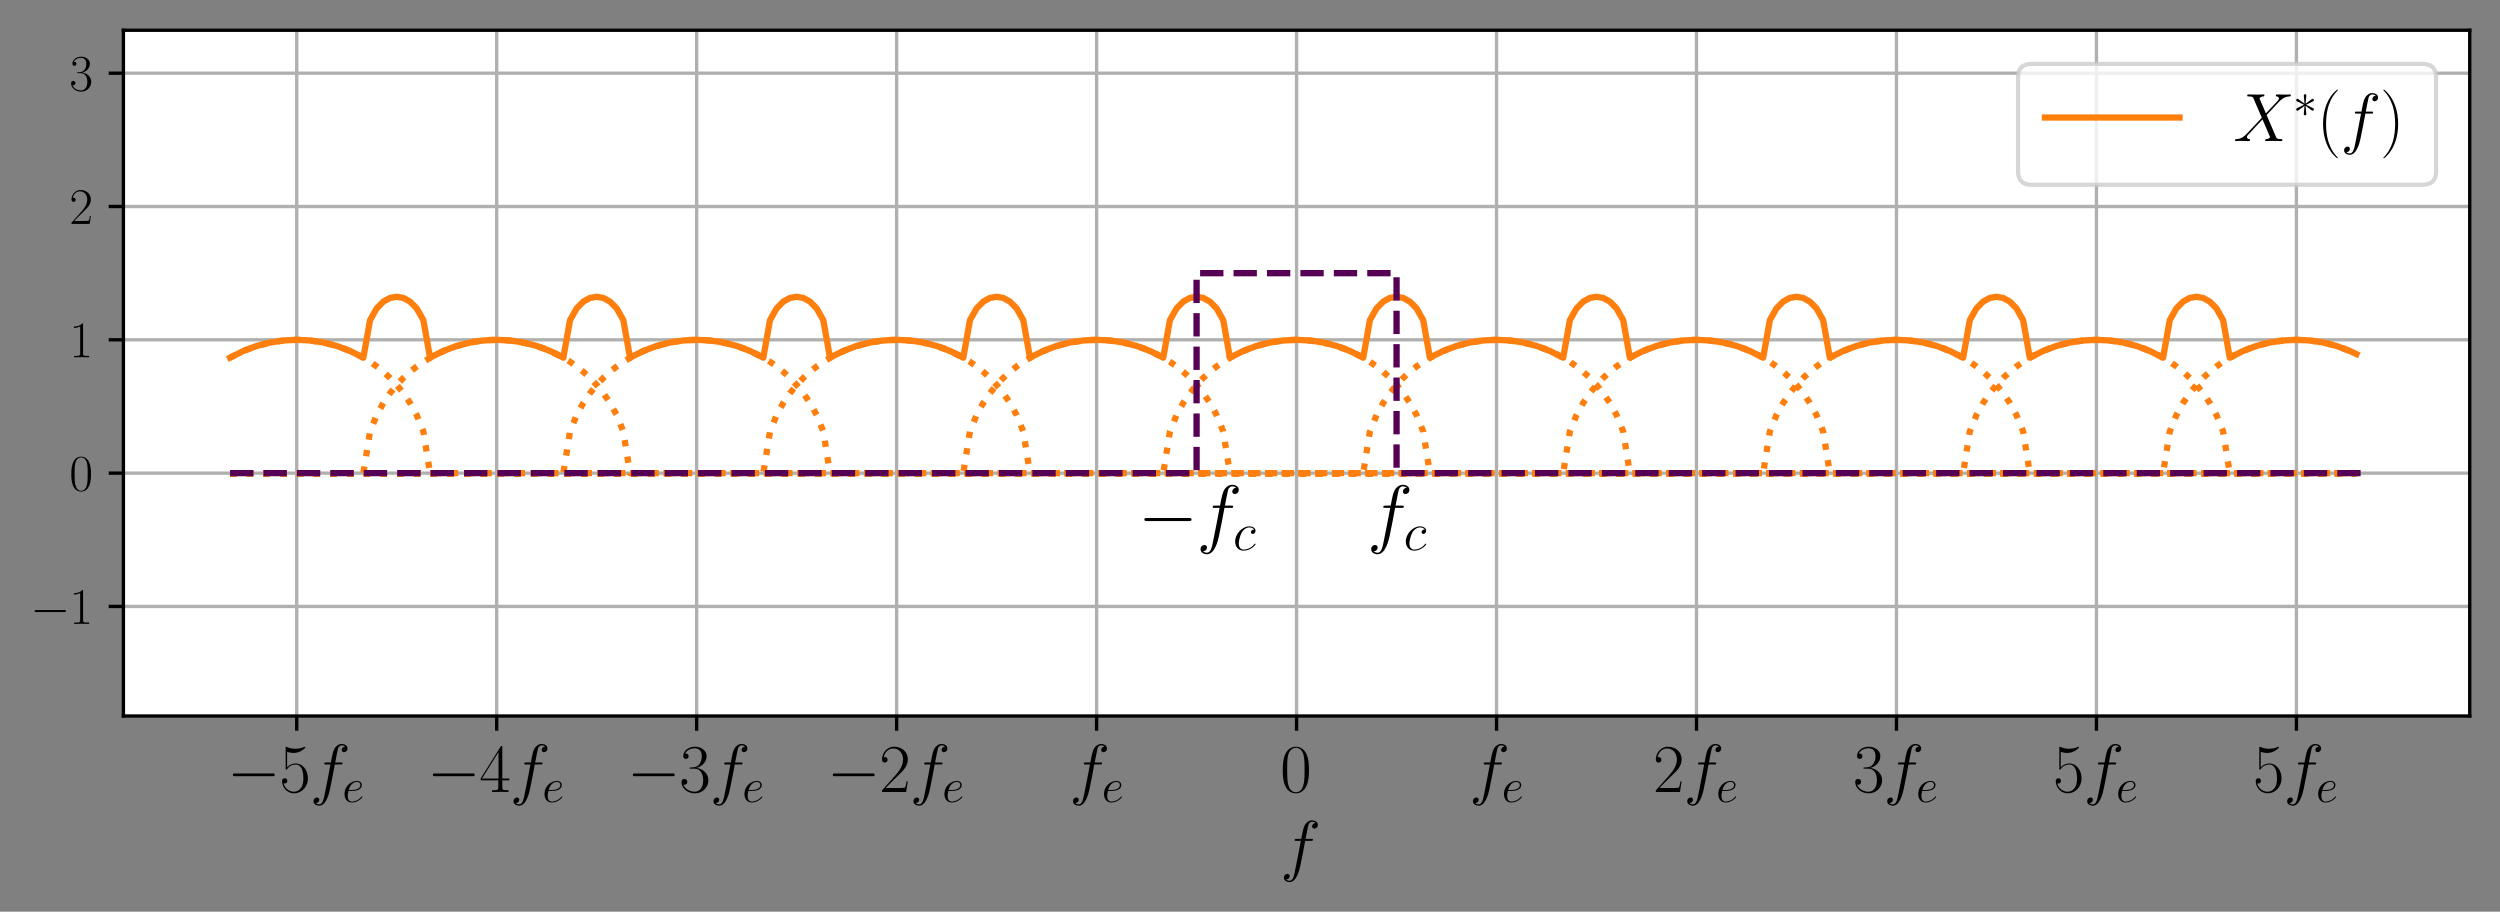 <?xml version="1.0" encoding="utf-8" standalone="no"?>
<!DOCTYPE svg PUBLIC "-//W3C//DTD SVG 1.1//EN"
  "http://www.w3.org/Graphics/SVG/1.1/DTD/svg11.dtd">
<svg height="216.818pt" version="1.1" viewBox="0 0 594.551 216.818" width="594.551pt" xmlns="http://www.w3.org/2000/svg" xmlns:xlink="http://www.w3.org/1999/xlink">
 <rect x="0" y="0" width="594.551" height="216.818" fill="#808080" stroke="none"/>
 <defs>
  <style type="text/css">*{stroke-linecap:butt;stroke-linejoin:round;}</style>
 </defs>
 <g id="figure_1">
  <g id="patch_1">
   <path d="M 0 216.818 
L 594.551 216.818 
L 594.551 0 
L 0 0 
z
" style="fill:none;"/>
  </g>
  <g id="axes_1">
   <g id="patch_2">
    <path d="M 29.351 170.28 
L 587.351 170.28 
L 587.351 7.2 
L 29.351 7.2 
z
" style="fill:#ffffff;"/>
   </g>
   <g id="matplotlib.axis_1">
    <g id="xtick_1">
     <g id="line2d_1">
      <path clip-path="url(#pcc2b3a01d7)" d="M 70.567 170.28 
L 70.567 7.2 
" style="fill:none;stroke:#b0b0b0;stroke-linecap:square;stroke-width:0.8;"/>
     </g>
     <g id="line2d_2">
      <defs>
       <path d="M 0 0 
L 0 3.5 
" id="m660e0a85e2" style="stroke:#000000;stroke-width:0.8;"/>
      </defs>
      <g>
       <use style="stroke:#000000;stroke-width:0.8;" x="70.567" xlink:href="#m660e0a85e2" y="170.28"/>
      </g>
     </g>
     <g id="text_1">
      <!-- $-5f_e$ -->
      <g transform="translate(54.022 188.35)scale(0.16 -0.16)">
       <defs>
        <path d="M 4218 1472 
C 4326 1472 4442 1472 4442 1600 
C 4442 1728 4326 1728 4218 1728 
L 755 1728 
C 646 1728 531 1728 531 1600 
C 531 1472 646 1472 755 1472 
L 4218 1472 
z
" id="CMSY10-0" transform="scale(0.016)"/>
        <path d="M 730 3750 
C 794 3724 1056 3641 1325 3641 
C 1920 3641 2246 3961 2432 4140 
C 2432 4191 2432 4224 2394 4224 
C 2387 4224 2374 4224 2323 4198 
C 2099 4102 1837 4032 1517 4032 
C 1325 4032 1037 4055 723 4191 
C 653 4224 640 4224 634 4224 
C 602 4224 595 4217 595 4090 
L 595 2231 
C 595 2113 595 2080 659 2080 
C 691 2080 704 2093 736 2139 
C 941 2435 1222 2560 1542 2560 
C 1766 2560 2246 2415 2246 1293 
C 2246 1087 2246 716 2054 422 
C 1894 159 1645 25 1370 25 
C 947 25 518 319 403 812 
C 429 806 480 793 506 793 
C 589 793 749 838 749 1036 
C 749 1209 627 1280 506 1280 
C 358 1280 262 1190 262 1011 
C 262 454 704 -128 1382 -128 
C 2042 -128 2669 441 2669 1267 
C 2669 2054 2170 2662 1549 2662 
C 1222 2662 947 2540 730 2304 
L 730 3750 
z
" id="CMR17-35" transform="scale(0.016)"/>
        <path d="M 2854 2566 
C 2982 2566 3034 2566 3034 2687 
C 3034 2752 2982 2752 2867 2752 
L 2349 2752 
C 2470 3398 2560 3846 2611 4051 
C 2650 4204 2784 4351 2950 4351 
C 3085 4351 3219 4294 3283 4236 
C 3034 4211 2957 4025 2957 3916 
C 2957 3788 3053 3712 3174 3712 
C 3302 3712 3494 3820 3494 4064 
C 3494 4332 3226 4480 2944 4480 
C 2669 4480 2400 4275 2272 4025 
C 2157 3801 2093 3573 1946 2752 
L 1517 2752 
C 1395 2752 1331 2752 1331 2636 
C 1331 2566 1370 2566 1498 2566 
L 1907 2566 
C 1792 1977 1530 545 1382 -132 
C 1274 -685 1178 -1152 858 -1152 
C 838 -1152 653 -1152 538 -1031 
C 864 -1005 864 -724 864 -717 
C 864 -589 768 -512 646 -512 
C 518 -512 326 -621 326 -865 
C 326 -1140 608 -1280 858 -1280 
C 1510 -1280 1779 -113 1850 203 
C 1965 691 2278 2376 2310 2566 
L 2854 2566 
z
" id="CMMI12-66" transform="scale(0.016)"/>
        <path d="M 1146 1472 
C 1318 1472 1754 1484 2061 1600 
C 2547 1786 2592 2160 2592 2275 
C 2592 2559 2349 2816 1926 2816 
C 1254 2816 288 2205 288 1066 
C 288 400 672 -64 1254 -64 
C 2125 -64 2675 609 2675 691 
C 2675 729 2637 761 2611 761 
C 2592 761 2586 755 2528 698 
C 2118 159 1510 64 1267 64 
C 902 64 710 349 710 818 
C 710 907 710 1066 806 1472 
L 1146 1472 
z
M 838 1600 
C 1114 2591 1722 2687 1926 2687 
C 2208 2687 2400 2520 2400 2275 
C 2400 1600 1376 1600 1107 1600 
L 838 1600 
z
" id="CMMI12-65" transform="scale(0.016)"/>
       </defs>
       <use transform="scale(0.996)" xlink:href="#CMSY10-0"/>
       <use transform="translate(77.487 0)scale(0.996)" xlink:href="#CMR17-35"/>
       <use transform="translate(123.178 0)scale(0.996)" xlink:href="#CMMI12-66"/>
       <use transform="translate(171.261 -14.944)scale(0.697)" xlink:href="#CMMI12-65"/>
      </g>
     </g>
    </g>
    <g id="xtick_2">
     <g id="line2d_3">
      <path clip-path="url(#pcc2b3a01d7)" d="M 118.124 170.28 
L 118.124 7.2 
" style="fill:none;stroke:#b0b0b0;stroke-linecap:square;stroke-width:0.8;"/>
     </g>
     <g id="line2d_4">
      <g>
       <use style="stroke:#000000;stroke-width:0.8;" x="118.124" xlink:href="#m660e0a85e2" y="170.28"/>
      </g>
     </g>
     <g id="text_2">
      <!-- $-4f_e$ -->
      <g transform="translate(101.579 188.35)scale(0.16 -0.16)">
       <defs>
        <path d="M 2150 4147 
C 2150 4281 2144 4288 2029 4288 
L 128 1254 
L 128 1088 
L 1779 1088 
L 1779 460 
C 1779 230 1766 166 1318 166 
L 1197 166 
L 1197 0 
C 1402 12 1747 12 1965 12 
C 2182 12 2528 12 2733 0 
L 2733 166 
L 2611 166 
C 2163 166 2150 230 2150 460 
L 2150 1088 
L 2803 1088 
L 2803 1254 
L 2150 1254 
L 2150 4147 
z
M 1798 3723 
L 1798 1254 
L 256 1254 
L 1798 3723 
z
" id="CMR17-34" transform="scale(0.016)"/>
       </defs>
       <use transform="scale(0.996)" xlink:href="#CMSY10-0"/>
       <use transform="translate(77.487 0)scale(0.996)" xlink:href="#CMR17-34"/>
       <use transform="translate(123.178 0)scale(0.996)" xlink:href="#CMMI12-66"/>
       <use transform="translate(171.261 -14.944)scale(0.697)" xlink:href="#CMMI12-65"/>
      </g>
     </g>
    </g>
    <g id="xtick_3">
     <g id="line2d_5">
      <path clip-path="url(#pcc2b3a01d7)" d="M 165.681 170.28 
L 165.681 7.2 
" style="fill:none;stroke:#b0b0b0;stroke-linecap:square;stroke-width:0.8;"/>
     </g>
     <g id="line2d_6">
      <g>
       <use style="stroke:#000000;stroke-width:0.8;" x="165.681" xlink:href="#m660e0a85e2" y="170.28"/>
      </g>
     </g>
     <g id="text_3">
      <!-- $-3f_e$ -->
      <g transform="translate(149.136 188.35)scale(0.16 -0.16)">
       <defs>
        <path d="M 1414 2176 
C 1984 2176 2234 1673 2234 1094 
C 2234 322 1824 25 1453 25 
C 1114 25 563 193 390 691 
C 422 678 454 678 486 678 
C 640 678 755 780 755 947 
C 755 1132 614 1216 486 1216 
C 378 1216 211 1164 211 927 
C 211 335 787 -128 1466 -128 
C 2176 -128 2720 432 2720 1087 
C 2720 1718 2208 2176 1600 2246 
C 2086 2347 2554 2776 2554 3353 
C 2554 3856 2048 4224 1472 4224 
C 890 4224 378 3862 378 3347 
C 378 3123 544 3084 627 3084 
C 762 3084 877 3167 877 3334 
C 877 3500 762 3584 627 3584 
C 602 3584 570 3584 544 3571 
C 730 3999 1235 4076 1459 4076 
C 1683 4076 2106 3966 2106 3347 
C 2106 3167 2080 2851 1862 2574 
C 1670 2329 1453 2316 1242 2297 
C 1210 2297 1062 2284 1037 2284 
C 992 2278 966 2272 966 2227 
C 966 2182 973 2176 1101 2176 
L 1414 2176 
z
" id="CMR17-33" transform="scale(0.016)"/>
       </defs>
       <use transform="scale(0.996)" xlink:href="#CMSY10-0"/>
       <use transform="translate(77.487 0)scale(0.996)" xlink:href="#CMR17-33"/>
       <use transform="translate(123.178 0)scale(0.996)" xlink:href="#CMMI12-66"/>
       <use transform="translate(171.261 -14.944)scale(0.697)" xlink:href="#CMMI12-65"/>
      </g>
     </g>
    </g>
    <g id="xtick_4">
     <g id="line2d_7">
      <path clip-path="url(#pcc2b3a01d7)" d="M 213.238 170.28 
L 213.238 7.2 
" style="fill:none;stroke:#b0b0b0;stroke-linecap:square;stroke-width:0.8;"/>
     </g>
     <g id="line2d_8">
      <g>
       <use style="stroke:#000000;stroke-width:0.8;" x="213.238" xlink:href="#m660e0a85e2" y="170.28"/>
      </g>
     </g>
     <g id="text_4">
      <!-- $-2f_e$ -->
      <g transform="translate(196.692 188.35)scale(0.16 -0.16)">
       <defs>
        <path d="M 2669 990 
L 2554 990 
C 2490 537 2438 460 2413 422 
C 2381 371 1920 371 1830 371 
L 602 371 
C 832 620 1280 1073 1824 1596 
C 2214 1966 2669 2400 2669 3033 
C 2669 3788 2067 4224 1395 4224 
C 691 4224 262 3603 262 3027 
C 262 2777 448 2745 525 2745 
C 589 2745 781 2783 781 3007 
C 781 3206 614 3264 525 3264 
C 486 3264 448 3257 422 3244 
C 544 3788 915 4057 1306 4057 
C 1862 4057 2227 3616 2227 3033 
C 2227 2477 1901 1998 1536 1583 
L 262 147 
L 262 0 
L 2515 0 
L 2669 990 
z
" id="CMR17-32" transform="scale(0.016)"/>
       </defs>
       <use transform="scale(0.996)" xlink:href="#CMSY10-0"/>
       <use transform="translate(77.487 0)scale(0.996)" xlink:href="#CMR17-32"/>
       <use transform="translate(123.178 0)scale(0.996)" xlink:href="#CMMI12-66"/>
       <use transform="translate(171.261 -14.944)scale(0.697)" xlink:href="#CMMI12-65"/>
      </g>
     </g>
    </g>
    <g id="xtick_5">
     <g id="line2d_9">
      <path clip-path="url(#pcc2b3a01d7)" d="M 260.795 170.28 
L 260.795 7.2 
" style="fill:none;stroke:#b0b0b0;stroke-linecap:square;stroke-width:0.8;"/>
     </g>
     <g id="line2d_10">
      <g>
       <use style="stroke:#000000;stroke-width:0.8;" x="260.795" xlink:href="#m660e0a85e2" y="170.28"/>
      </g>
     </g>
     <g id="text_5">
      <!-- $f_e$ -->
      <g transform="translate(254.35 188.35)scale(0.16 -0.16)">
       <use transform="scale(0.996)" xlink:href="#CMMI12-66"/>
       <use transform="translate(48.083 -14.944)scale(0.697)" xlink:href="#CMMI12-65"/>
      </g>
     </g>
    </g>
    <g id="xtick_6">
     <g id="line2d_11">
      <path clip-path="url(#pcc2b3a01d7)" d="M 308.351 170.28 
L 308.351 7.2 
" style="fill:none;stroke:#b0b0b0;stroke-linecap:square;stroke-width:0.8;"/>
     </g>
     <g id="line2d_12">
      <g>
       <use style="stroke:#000000;stroke-width:0.8;" x="308.351" xlink:href="#m660e0a85e2" y="170.28"/>
      </g>
     </g>
     <g id="text_6">
      <!-- $0$ -->
      <g transform="translate(304.449 188.35)scale(0.16 -0.16)">
       <defs>
        <path d="M 2688 2038 
C 2688 2430 2682 3099 2413 3613 
C 2176 4063 1798 4224 1466 4224 
C 1158 4224 768 4082 525 3620 
C 269 3137 243 2539 243 2038 
C 243 1671 250 1112 448 623 
C 723 -39 1216 -128 1466 -128 
C 1760 -128 2208 -7 2470 604 
C 2662 1048 2688 1568 2688 2038 
z
M 1466 -26 
C 1056 -26 813 328 723 816 
C 653 1196 653 1749 653 2109 
C 653 2604 653 3015 736 3407 
C 858 3954 1216 4121 1466 4121 
C 1728 4121 2067 3947 2189 3420 
C 2272 3054 2278 2623 2278 2109 
C 2278 1691 2278 1176 2202 797 
C 2067 96 1690 -26 1466 -26 
z
" id="CMR17-30" transform="scale(0.016)"/>
       </defs>
       <use transform="scale(0.996)" xlink:href="#CMR17-30"/>
      </g>
     </g>
    </g>
    <g id="xtick_7">
     <g id="line2d_13">
      <path clip-path="url(#pcc2b3a01d7)" d="M 355.908 170.28 
L 355.908 7.2 
" style="fill:none;stroke:#b0b0b0;stroke-linecap:square;stroke-width:0.8;"/>
     </g>
     <g id="line2d_14">
      <g>
       <use style="stroke:#000000;stroke-width:0.8;" x="355.908" xlink:href="#m660e0a85e2" y="170.28"/>
      </g>
     </g>
     <g id="text_7">
      <!-- $f_e$ -->
      <g transform="translate(349.464 188.35)scale(0.16 -0.16)">
       <use transform="scale(0.996)" xlink:href="#CMMI12-66"/>
       <use transform="translate(48.083 -14.944)scale(0.697)" xlink:href="#CMMI12-65"/>
      </g>
     </g>
    </g>
    <g id="xtick_8">
     <g id="line2d_15">
      <path clip-path="url(#pcc2b3a01d7)" d="M 403.465 170.28 
L 403.465 7.2 
" style="fill:none;stroke:#b0b0b0;stroke-linecap:square;stroke-width:0.8;"/>
     </g>
     <g id="line2d_16">
      <g>
       <use style="stroke:#000000;stroke-width:0.8;" x="403.465" xlink:href="#m660e0a85e2" y="170.28"/>
      </g>
     </g>
     <g id="text_8">
      <!-- $2f_e$ -->
      <g transform="translate(393.119 188.35)scale(0.16 -0.16)">
       <use transform="scale(0.996)" xlink:href="#CMR17-32"/>
       <use transform="translate(45.69 0)scale(0.996)" xlink:href="#CMMI12-66"/>
       <use transform="translate(93.774 -14.944)scale(0.697)" xlink:href="#CMMI12-65"/>
      </g>
     </g>
    </g>
    <g id="xtick_9">
     <g id="line2d_17">
      <path clip-path="url(#pcc2b3a01d7)" d="M 451.022 170.28 
L 451.022 7.2 
" style="fill:none;stroke:#b0b0b0;stroke-linecap:square;stroke-width:0.8;"/>
     </g>
     <g id="line2d_18">
      <g>
       <use style="stroke:#000000;stroke-width:0.8;" x="451.022" xlink:href="#m660e0a85e2" y="170.28"/>
      </g>
     </g>
     <g id="text_9">
      <!-- $3f_e$ -->
      <g transform="translate(440.676 188.35)scale(0.16 -0.16)">
       <use transform="scale(0.996)" xlink:href="#CMR17-33"/>
       <use transform="translate(45.69 0)scale(0.996)" xlink:href="#CMMI12-66"/>
       <use transform="translate(93.774 -14.944)scale(0.697)" xlink:href="#CMMI12-65"/>
      </g>
     </g>
    </g>
    <g id="xtick_10">
     <g id="line2d_19">
      <path clip-path="url(#pcc2b3a01d7)" d="M 498.579 170.28 
L 498.579 7.2 
" style="fill:none;stroke:#b0b0b0;stroke-linecap:square;stroke-width:0.8;"/>
     </g>
     <g id="line2d_20">
      <g>
       <use style="stroke:#000000;stroke-width:0.8;" x="498.579" xlink:href="#m660e0a85e2" y="170.28"/>
      </g>
     </g>
     <g id="text_10">
      <!-- $5f_e$ -->
      <g transform="translate(488.232 188.35)scale(0.16 -0.16)">
       <use transform="scale(0.996)" xlink:href="#CMR17-35"/>
       <use transform="translate(45.69 0)scale(0.996)" xlink:href="#CMMI12-66"/>
       <use transform="translate(93.774 -14.944)scale(0.697)" xlink:href="#CMMI12-65"/>
      </g>
     </g>
    </g>
    <g id="xtick_11">
     <g id="line2d_21">
      <path clip-path="url(#pcc2b3a01d7)" d="M 546.136 170.28 
L 546.136 7.2 
" style="fill:none;stroke:#b0b0b0;stroke-linecap:square;stroke-width:0.8;"/>
     </g>
     <g id="line2d_22">
      <g>
       <use style="stroke:#000000;stroke-width:0.8;" x="546.136" xlink:href="#m660e0a85e2" y="170.28"/>
      </g>
     </g>
     <g id="text_11">
      <!-- $5f_e$ -->
      <g transform="translate(535.789 188.35)scale(0.16 -0.16)">
       <use transform="scale(0.996)" xlink:href="#CMR17-35"/>
       <use transform="translate(45.69 0)scale(0.996)" xlink:href="#CMMI12-66"/>
       <use transform="translate(93.774 -14.944)scale(0.697)" xlink:href="#CMMI12-65"/>
      </g>
     </g>
    </g>
    <g id="text_12">
     <!-- $f$ -->
     <g transform="translate(304.505 206.519)scale(0.16 -0.16)">
      <use transform="scale(0.996)" xlink:href="#CMMI12-66"/>
     </g>
    </g>
   </g>
   <g id="matplotlib.axis_2">
    <g id="ytick_1">
     <g id="line2d_23">
      <path clip-path="url(#pcc2b3a01d7)" d="M 29.351 144.223 
L 587.351 144.223 
" style="fill:none;stroke:#b0b0b0;stroke-linecap:square;stroke-width:0.8;"/>
     </g>
     <g id="line2d_24">
      <defs>
       <path d="M 0 0 
L -3.5 0 
" id="m06ce51733f" style="stroke:#000000;stroke-width:0.8;"/>
      </defs>
      <g>
       <use style="stroke:#000000;stroke-width:0.8;" x="29.351" xlink:href="#m06ce51733f" y="144.223"/>
      </g>
     </g>
     <g id="text_13">
      <!-- $\mathdefault{−1}$ -->
      <g transform="translate(7.2 148.374)scale(0.12 -0.12)">
       <defs>
        <path d="M 1702 4083 
C 1702 4217 1696 4224 1606 4224 
C 1357 3927 979 3833 621 3820 
C 602 3820 570 3820 563 3808 
C 557 3795 557 3782 557 3648 
C 755 3648 1088 3686 1344 3839 
L 1344 467 
C 1344 243 1331 166 781 166 
L 589 166 
L 589 0 
C 896 6 1216 12 1523 12 
C 1830 12 2150 6 2458 0 
L 2458 166 
L 2266 166 
C 1715 166 1702 236 1702 467 
L 1702 4083 
z
" id="CMR17-31" transform="scale(0.016)"/>
       </defs>
       <use transform="scale(0.996)" xlink:href="#CMSY10-0"/>
       <use transform="translate(77.487 0)scale(0.996)" xlink:href="#CMR17-31"/>
      </g>
     </g>
    </g>
    <g id="ytick_2">
     <g id="line2d_25">
      <path clip-path="url(#pcc2b3a01d7)" d="M 29.351 112.518 
L 587.351 112.518 
" style="fill:none;stroke:#b0b0b0;stroke-linecap:square;stroke-width:0.8;"/>
     </g>
     <g id="line2d_26">
      <g>
       <use style="stroke:#000000;stroke-width:0.8;" x="29.351" xlink:href="#m06ce51733f" y="112.518"/>
      </g>
     </g>
     <g id="text_14">
      <!-- $\mathdefault{0}$ -->
      <g transform="translate(16.498 116.669)scale(0.12 -0.12)">
       <use transform="scale(0.996)" xlink:href="#CMR17-30"/>
      </g>
     </g>
    </g>
    <g id="ytick_3">
     <g id="line2d_27">
      <path clip-path="url(#pcc2b3a01d7)" d="M 29.351 80.814 
L 587.351 80.814 
" style="fill:none;stroke:#b0b0b0;stroke-linecap:square;stroke-width:0.8;"/>
     </g>
     <g id="line2d_28">
      <g>
       <use style="stroke:#000000;stroke-width:0.8;" x="29.351" xlink:href="#m06ce51733f" y="80.814"/>
      </g>
     </g>
     <g id="text_15">
      <!-- $\mathdefault{1}$ -->
      <g transform="translate(16.498 84.965)scale(0.12 -0.12)">
       <use transform="scale(0.996)" xlink:href="#CMR17-31"/>
      </g>
     </g>
    </g>
    <g id="ytick_4">
     <g id="line2d_29">
      <path clip-path="url(#pcc2b3a01d7)" d="M 29.351 49.109 
L 587.351 49.109 
" style="fill:none;stroke:#b0b0b0;stroke-linecap:square;stroke-width:0.8;"/>
     </g>
     <g id="line2d_30">
      <g>
       <use style="stroke:#000000;stroke-width:0.8;" x="29.351" xlink:href="#m06ce51733f" y="49.109"/>
      </g>
     </g>
     <g id="text_16">
      <!-- $\mathdefault{2}$ -->
      <g transform="translate(16.498 53.26)scale(0.12 -0.12)">
       <use transform="scale(0.996)" xlink:href="#CMR17-32"/>
      </g>
     </g>
    </g>
    <g id="ytick_5">
     <g id="line2d_31">
      <path clip-path="url(#pcc2b3a01d7)" d="M 29.351 17.405 
L 587.351 17.405 
" style="fill:none;stroke:#b0b0b0;stroke-linecap:square;stroke-width:0.8;"/>
     </g>
     <g id="line2d_32">
      <g>
       <use style="stroke:#000000;stroke-width:0.8;" x="29.351" xlink:href="#m06ce51733f" y="17.405"/>
      </g>
     </g>
     <g id="text_17">
      <!-- $\mathdefault{3}$ -->
      <g transform="translate(16.498 21.556)scale(0.12 -0.12)">
       <use transform="scale(0.996)" xlink:href="#CMR17-33"/>
      </g>
     </g>
    </g>
   </g>
   <g id="line2d_33">
    <path clip-path="url(#pcc2b3a01d7)" d="M 54.715 112.518 
L 560.403 112.518 
L 560.403 112.518 
" style="fill:none;stroke:#ff7f0e;stroke-dasharray:1.5,2.475;stroke-dashoffset:0;stroke-width:1.5;"/>
   </g>
   <g id="line2d_34">
    <path clip-path="url(#pcc2b3a01d7)" d="M 54.715 112.518 
L 560.403 112.518 
L 560.403 112.518 
" style="fill:none;stroke:#ff7f0e;stroke-dasharray:1.5,2.475;stroke-dashoffset:0;stroke-width:1.5;"/>
   </g>
   <g id="line2d_35">
    <path clip-path="url(#pcc2b3a01d7)" d="M 54.715 85.061 
L 57.886 83.461 
L 61.056 82.274 
L 64.226 81.454 
L 67.397 80.973 
L 70.567 80.814 
L 73.738 80.973 
L 76.908 81.454 
L 80.079 82.274 
L 83.249 83.461 
L 86.42 85.061 
L 88.005 86.04 
L 89.59 87.155 
L 91.175 88.425 
L 92.761 89.877 
L 94.346 91.548 
L 95.931 93.496 
L 97.516 95.817 
L 99.101 98.699 
L 100.687 102.619 
L 102.272 112.518 
L 560.403 112.518 
L 560.403 112.518 
" style="fill:none;stroke:#ff7f0e;stroke-dasharray:1.5,2.475;stroke-dashoffset:0;stroke-width:1.5;"/>
   </g>
   <g id="line2d_36">
    <path clip-path="url(#pcc2b3a01d7)" d="M 54.715 112.518 
L 86.42 112.518 
L 88.005 102.619 
L 89.59 98.699 
L 91.175 95.817 
L 92.761 93.496 
L 94.346 91.548 
L 95.931 89.877 
L 97.516 88.425 
L 99.101 87.155 
L 100.687 86.04 
L 103.857 84.205 
L 107.028 82.819 
L 110.198 81.821 
L 113.369 81.173 
L 116.539 80.854 
L 119.709 80.854 
L 122.88 81.173 
L 126.05 81.821 
L 129.221 82.819 
L 132.391 84.205 
L 135.562 86.04 
L 137.147 87.155 
L 138.732 88.425 
L 140.317 89.877 
L 141.903 91.548 
L 143.488 93.496 
L 145.073 95.817 
L 146.658 98.699 
L 148.244 102.619 
L 149.829 112.518 
L 560.403 112.518 
L 560.403 112.518 
" style="fill:none;stroke:#ff7f0e;stroke-dasharray:1.5,2.475;stroke-dashoffset:0;stroke-width:1.5;"/>
   </g>
   <g id="line2d_37">
    <path clip-path="url(#pcc2b3a01d7)" d="M 54.715 112.518 
L 133.976 112.518 
L 135.562 102.619 
L 137.147 98.699 
L 138.732 95.817 
L 140.317 93.496 
L 141.903 91.548 
L 143.488 89.877 
L 145.073 88.425 
L 146.658 87.155 
L 148.244 86.04 
L 151.414 84.205 
L 154.584 82.819 
L 157.755 81.821 
L 160.925 81.173 
L 164.096 80.854 
L 167.266 80.854 
L 170.437 81.173 
L 173.607 81.821 
L 176.778 82.819 
L 179.948 84.205 
L 183.119 86.04 
L 184.704 87.155 
L 186.289 88.425 
L 187.874 89.877 
L 189.459 91.548 
L 191.045 93.496 
L 192.63 95.817 
L 194.215 98.699 
L 195.8 102.619 
L 197.386 112.518 
L 560.403 112.518 
L 560.403 112.518 
" style="fill:none;stroke:#ff7f0e;stroke-dasharray:1.5,2.475;stroke-dashoffset:0;stroke-width:1.5;"/>
   </g>
   <g id="line2d_38">
    <path clip-path="url(#pcc2b3a01d7)" d="M 54.715 112.518 
L 181.533 112.518 
L 183.119 102.619 
L 184.704 98.699 
L 186.289 95.817 
L 187.874 93.496 
L 189.459 91.548 
L 191.045 89.877 
L 192.63 88.425 
L 194.215 87.155 
L 195.8 86.04 
L 198.971 84.205 
L 202.141 82.819 
L 205.312 81.821 
L 208.482 81.173 
L 211.653 80.854 
L 214.823 80.854 
L 217.994 81.173 
L 221.164 81.821 
L 224.334 82.819 
L 227.505 84.205 
L 230.675 86.04 
L 232.261 87.155 
L 233.846 88.425 
L 235.431 89.877 
L 237.016 91.548 
L 238.601 93.496 
L 240.187 95.817 
L 241.772 98.699 
L 243.357 102.619 
L 244.942 112.518 
L 560.403 112.518 
L 560.403 112.518 
" style="fill:none;stroke:#ff7f0e;stroke-dasharray:1.5,2.475;stroke-dashoffset:0;stroke-width:1.5;"/>
   </g>
   <g id="line2d_39">
    <path clip-path="url(#pcc2b3a01d7)" d="M 54.715 112.518 
L 229.09 112.518 
L 230.675 102.619 
L 232.261 98.699 
L 233.846 95.817 
L 235.431 93.496 
L 237.016 91.548 
L 238.601 89.877 
L 240.187 88.425 
L 241.772 87.155 
L 243.357 86.04 
L 246.528 84.205 
L 249.698 82.819 
L 252.869 81.821 
L 256.039 81.173 
L 259.209 80.854 
L 262.38 80.854 
L 265.55 81.173 
L 268.721 81.821 
L 271.891 82.819 
L 275.062 84.205 
L 278.232 86.04 
L 279.817 87.155 
L 281.403 88.425 
L 282.988 89.877 
L 284.573 91.548 
L 286.158 93.496 
L 287.744 95.817 
L 289.329 98.699 
L 290.914 102.619 
L 292.499 112.518 
L 560.403 112.518 
L 560.403 112.518 
" style="fill:none;stroke:#ff7f0e;stroke-dasharray:1.5,2.475;stroke-dashoffset:0;stroke-width:1.5;"/>
   </g>
   <g id="line2d_40">
    <path clip-path="url(#pcc2b3a01d7)" d="M 54.715 112.518 
L 276.647 112.518 
L 278.232 102.619 
L 279.817 98.699 
L 281.403 95.817 
L 282.988 93.496 
L 284.573 91.548 
L 286.158 89.877 
L 287.744 88.425 
L 289.329 87.155 
L 290.914 86.04 
L 294.084 84.205 
L 297.255 82.819 
L 300.425 81.821 
L 303.596 81.173 
L 306.766 80.854 
L 309.937 80.854 
L 313.107 81.173 
L 316.278 81.821 
L 319.448 82.819 
L 322.619 84.205 
L 325.789 86.04 
L 327.374 87.155 
L 328.959 88.425 
L 330.545 89.877 
L 332.13 91.548 
L 333.715 93.496 
L 335.3 95.817 
L 336.886 98.699 
L 338.471 102.619 
L 340.056 112.518 
L 560.403 112.518 
L 560.403 112.518 
" style="fill:none;stroke:#ff7f0e;stroke-dasharray:1.5,2.475;stroke-dashoffset:0;stroke-width:1.5;"/>
   </g>
   <g id="line2d_41">
    <path clip-path="url(#pcc2b3a01d7)" d="M 54.715 112.518 
L 324.204 112.518 
L 325.789 102.619 
L 327.374 98.699 
L 328.959 95.817 
L 330.545 93.496 
L 332.13 91.548 
L 333.715 89.877 
L 335.3 88.425 
L 336.886 87.155 
L 338.471 86.04 
L 341.641 84.205 
L 344.812 82.819 
L 347.982 81.821 
L 351.153 81.173 
L 354.323 80.854 
L 357.494 80.854 
L 360.664 81.173 
L 363.834 81.821 
L 367.005 82.819 
L 370.175 84.205 
L 373.346 86.04 
L 374.931 87.155 
L 376.516 88.425 
L 378.101 89.877 
L 379.687 91.548 
L 381.272 93.496 
L 382.857 95.817 
L 384.442 98.699 
L 386.028 102.619 
L 387.613 112.518 
L 560.403 112.518 
L 560.403 112.518 
" style="fill:none;stroke:#ff7f0e;stroke-dasharray:1.5,2.475;stroke-dashoffset:0;stroke-width:1.5;"/>
   </g>
   <g id="line2d_42">
    <path clip-path="url(#pcc2b3a01d7)" d="M 54.715 112.518 
L 371.761 112.518 
L 373.346 102.619 
L 374.931 98.699 
L 376.516 95.817 
L 378.101 93.496 
L 379.687 91.548 
L 381.272 89.877 
L 382.857 88.425 
L 384.442 87.155 
L 386.028 86.04 
L 389.198 84.205 
L 392.369 82.819 
L 395.539 81.821 
L 398.709 81.173 
L 401.88 80.854 
L 405.05 80.854 
L 408.221 81.173 
L 411.391 81.821 
L 414.562 82.819 
L 417.732 84.205 
L 420.903 86.04 
L 422.488 87.155 
L 424.073 88.425 
L 425.658 89.877 
L 427.244 91.548 
L 428.829 93.496 
L 430.414 95.817 
L 431.999 98.699 
L 433.584 102.619 
L 435.17 112.518 
L 560.403 112.518 
L 560.403 112.518 
" style="fill:none;stroke:#ff7f0e;stroke-dasharray:1.5,2.475;stroke-dashoffset:0;stroke-width:1.5;"/>
   </g>
   <g id="line2d_43">
    <path clip-path="url(#pcc2b3a01d7)" d="M 54.715 112.518 
L 419.317 112.518 
L 420.903 102.619 
L 422.488 98.699 
L 424.073 95.817 
L 425.658 93.496 
L 427.244 91.548 
L 428.829 89.877 
L 430.414 88.425 
L 431.999 87.155 
L 433.584 86.04 
L 436.755 84.205 
L 439.925 82.819 
L 443.096 81.821 
L 446.266 81.173 
L 449.437 80.854 
L 452.607 80.854 
L 455.778 81.173 
L 458.948 81.821 
L 462.119 82.819 
L 465.289 84.205 
L 468.459 86.04 
L 470.045 87.155 
L 471.63 88.425 
L 473.215 89.877 
L 474.8 91.548 
L 476.386 93.496 
L 477.971 95.817 
L 479.556 98.699 
L 481.141 102.619 
L 482.726 112.518 
L 560.403 112.518 
L 560.403 112.518 
" style="fill:none;stroke:#ff7f0e;stroke-dasharray:1.5,2.475;stroke-dashoffset:0;stroke-width:1.5;"/>
   </g>
   <g id="line2d_44">
    <path clip-path="url(#pcc2b3a01d7)" d="M 54.715 112.518 
L 466.874 112.518 
L 468.459 102.619 
L 470.045 98.699 
L 471.63 95.817 
L 473.215 93.496 
L 474.8 91.548 
L 476.386 89.877 
L 477.971 88.425 
L 479.556 87.155 
L 481.141 86.04 
L 484.312 84.205 
L 487.482 82.819 
L 490.653 81.821 
L 493.823 81.173 
L 496.994 80.854 
L 500.164 80.854 
L 503.334 81.173 
L 506.505 81.821 
L 509.675 82.819 
L 512.846 84.205 
L 516.016 86.04 
L 517.601 87.155 
L 519.187 88.425 
L 520.772 89.877 
L 522.357 91.548 
L 523.942 93.496 
L 525.528 95.817 
L 527.113 98.699 
L 528.698 102.619 
L 530.283 112.518 
L 560.403 112.518 
L 560.403 112.518 
" style="fill:none;stroke:#ff7f0e;stroke-dasharray:1.5,2.475;stroke-dashoffset:0;stroke-width:1.5;"/>
   </g>
   <g id="line2d_45">
    <path clip-path="url(#pcc2b3a01d7)" d="M 54.715 112.518 
L 514.431 112.518 
L 516.016 102.619 
L 517.601 98.699 
L 519.187 95.817 
L 520.772 93.496 
L 522.357 91.548 
L 523.942 89.877 
L 525.528 88.425 
L 527.113 87.155 
L 528.698 86.04 
L 531.869 84.205 
L 535.039 82.819 
L 538.209 81.821 
L 541.38 81.173 
L 544.55 80.854 
L 547.721 80.854 
L 550.891 81.173 
L 554.062 81.821 
L 557.232 82.819 
L 560.403 84.205 
L 560.403 84.205 
" style="fill:none;stroke:#ff7f0e;stroke-dasharray:1.5,2.475;stroke-dashoffset:0;stroke-width:1.5;"/>
   </g>
   <g id="line2d_46">
    <path clip-path="url(#pcc2b3a01d7)" d="M 54.715 112.518 
L 560.403 112.518 
L 560.403 112.518 
" style="fill:none;stroke:#ff7f0e;stroke-dasharray:1.5,2.475;stroke-dashoffset:0;stroke-width:1.5;"/>
   </g>
   <g id="line2d_47">
    <path clip-path="url(#pcc2b3a01d7)" d="M 54.715 112.518 
L 560.403 112.518 
L 560.403 112.518 
" style="fill:none;stroke:#ff7f0e;stroke-dasharray:1.5,2.475;stroke-dashoffset:0;stroke-width:1.5;"/>
   </g>
   <g id="line2d_48">
    <path clip-path="url(#pcc2b3a01d7)" d="M 54.715 85.061 
L 57.886 83.461 
L 61.056 82.274 
L 64.226 81.454 
L 67.397 80.973 
L 70.567 80.814 
L 73.738 80.973 
L 76.908 81.454 
L 80.079 82.274 
L 83.249 83.461 
L 86.42 85.061 
L 88.005 76.14 
L 89.59 73.335 
L 91.175 71.724 
L 92.761 70.854 
L 94.346 70.577 
L 95.931 70.854 
L 97.516 71.724 
L 99.101 73.335 
L 100.687 76.14 
L 102.272 85.061 
L 105.442 83.461 
L 108.613 82.274 
L 111.783 81.454 
L 114.954 80.973 
L 118.124 80.814 
L 121.295 80.973 
L 124.465 81.454 
L 127.636 82.274 
L 130.806 83.461 
L 133.976 85.061 
L 135.562 76.14 
L 137.147 73.335 
L 138.732 71.724 
L 140.317 70.854 
L 141.903 70.577 
L 143.488 70.854 
L 145.073 71.724 
L 146.658 73.335 
L 148.244 76.14 
L 149.829 85.061 
L 152.999 83.461 
L 156.17 82.274 
L 159.34 81.454 
L 162.511 80.973 
L 165.681 80.814 
L 168.851 80.973 
L 172.022 81.454 
L 175.192 82.274 
L 178.363 83.461 
L 181.533 85.061 
L 183.119 76.14 
L 184.704 73.335 
L 186.289 71.724 
L 187.874 70.854 
L 189.459 70.577 
L 191.045 70.854 
L 192.63 71.724 
L 194.215 73.335 
L 195.8 76.14 
L 197.386 85.061 
L 200.556 83.461 
L 203.726 82.274 
L 206.897 81.454 
L 210.067 80.973 
L 213.238 80.814 
L 216.408 80.973 
L 219.579 81.454 
L 222.749 82.274 
L 225.92 83.461 
L 229.09 85.061 
L 230.675 76.14 
L 232.261 73.335 
L 233.846 71.724 
L 235.431 70.854 
L 237.016 70.577 
L 238.601 70.854 
L 240.187 71.724 
L 241.772 73.335 
L 243.357 76.14 
L 244.942 85.061 
L 248.113 83.461 
L 251.283 82.274 
L 254.454 81.454 
L 257.624 80.973 
L 260.795 80.814 
L 263.965 80.973 
L 267.136 81.454 
L 270.306 82.274 
L 273.476 83.461 
L 276.647 85.061 
L 278.232 76.14 
L 279.817 73.335 
L 281.403 71.724 
L 282.988 70.854 
L 284.573 70.577 
L 286.158 70.854 
L 287.744 71.724 
L 289.329 73.335 
L 290.914 76.14 
L 292.499 85.061 
L 295.67 83.461 
L 298.84 82.274 
L 302.011 81.454 
L 305.181 80.973 
L 308.351 80.814 
L 311.522 80.973 
L 314.692 81.454 
L 317.863 82.274 
L 321.033 83.461 
L 324.204 85.061 
L 325.789 76.14 
L 327.374 73.335 
L 328.959 71.724 
L 330.545 70.854 
L 332.13 70.577 
L 333.715 70.854 
L 335.3 71.724 
L 336.886 73.335 
L 338.471 76.14 
L 340.056 85.061 
L 343.226 83.461 
L 346.397 82.274 
L 349.567 81.454 
L 352.738 80.973 
L 355.908 80.814 
L 359.079 80.973 
L 362.249 81.454 
L 365.42 82.274 
L 368.59 83.461 
L 371.761 85.061 
L 373.346 76.14 
L 374.931 73.335 
L 376.516 71.724 
L 378.101 70.854 
L 379.687 70.577 
L 381.272 70.854 
L 382.857 71.724 
L 384.442 73.335 
L 386.028 76.14 
L 387.613 85.061 
L 390.783 83.461 
L 393.954 82.274 
L 397.124 81.454 
L 400.295 80.973 
L 403.465 80.814 
L 406.636 80.973 
L 409.806 81.454 
L 412.976 82.274 
L 416.147 83.461 
L 419.317 85.061 
L 420.903 76.14 
L 422.488 73.335 
L 424.073 71.724 
L 425.658 70.854 
L 427.244 70.577 
L 428.829 70.854 
L 430.414 71.724 
L 431.999 73.335 
L 433.584 76.14 
L 435.17 85.061 
L 438.34 83.461 
L 441.511 82.274 
L 444.681 81.454 
L 447.851 80.973 
L 451.022 80.814 
L 454.192 80.973 
L 457.363 81.454 
L 460.533 82.274 
L 463.704 83.461 
L 466.874 85.061 
L 468.459 76.14 
L 470.045 73.335 
L 471.63 71.724 
L 473.215 70.854 
L 474.8 70.577 
L 476.386 70.854 
L 477.971 71.724 
L 479.556 73.335 
L 481.141 76.14 
L 482.726 85.061 
L 485.897 83.461 
L 489.067 82.274 
L 492.238 81.454 
L 495.408 80.973 
L 498.579 80.814 
L 501.749 80.973 
L 504.92 81.454 
L 508.09 82.274 
L 511.261 83.461 
L 514.431 85.061 
L 516.016 76.14 
L 517.601 73.335 
L 519.187 71.724 
L 520.772 70.854 
L 522.357 70.577 
L 523.942 70.854 
L 525.528 71.724 
L 527.113 73.335 
L 528.698 76.14 
L 530.283 85.061 
L 533.454 83.461 
L 536.624 82.274 
L 539.795 81.454 
L 542.965 80.973 
L 546.136 80.814 
L 549.306 80.973 
L 552.476 81.454 
L 555.647 82.274 
L 558.817 83.461 
L 560.403 84.205 
L 560.403 84.205 
" style="fill:none;stroke:#ff7f0e;stroke-linecap:square;stroke-width:1.5;"/>
   </g>
   <g id="line2d_49">
    <path clip-path="url(#pcc2b3a01d7)" d="M 54.715 112.518 
L 284.573 112.518 
L 284.573 64.962 
L 332.13 64.962 
L 332.13 112.518 
L 561.988 112.518 
" style="fill:none;stroke:#550055;stroke-dasharray:5.55,2.4;stroke-dashoffset:0;stroke-width:1.5;"/>
   </g>
   <g id="patch_3">
    <path d="M 29.351 170.28 
L 29.351 7.2 
" style="fill:none;stroke:#000000;stroke-linecap:square;stroke-linejoin:miter;stroke-width:0.8;"/>
   </g>
   <g id="patch_4">
    <path d="M 587.351 170.28 
L 587.351 7.2 
" style="fill:none;stroke:#000000;stroke-linecap:square;stroke-linejoin:miter;stroke-width:0.8;"/>
   </g>
   <g id="patch_5">
    <path d="M 29.351 170.28 
L 587.351 170.28 
" style="fill:none;stroke:#000000;stroke-linecap:square;stroke-linejoin:miter;stroke-width:0.8;"/>
   </g>
   <g id="patch_6">
    <path d="M 29.351 7.2 
L 587.351 7.2 
" style="fill:none;stroke:#000000;stroke-linecap:square;stroke-linejoin:miter;stroke-width:0.8;"/>
   </g>
   <g id="text_18">
    <!-- $-f_c$ -->
    <g transform="translate(270.627 128.142)scale(0.18 -0.18)">
     <defs>
      <path d="M 2502 2432 
C 2381 2432 2323 2432 2234 2355 
C 2195 2323 2125 2227 2125 2124 
C 2125 1996 2221 1919 2342 1919 
C 2496 1919 2669 2047 2669 2303 
C 2669 2591 2374 2816 1933 2816 
C 1094 2816 256 1932 256 1011 
C 256 446 602 -64 1254 -64 
C 2125 -64 2675 622 2675 706 
C 2675 745 2637 777 2611 777 
C 2592 777 2586 771 2528 712 
C 2118 161 1510 64 1267 64 
C 826 64 685 453 685 777 
C 685 1004 794 1634 1024 2073 
C 1190 2374 1536 2687 1939 2687 
C 2022 2687 2374 2676 2502 2432 
z
" id="CMMI12-63" transform="scale(0.016)"/>
     </defs>
     <use transform="scale(0.996)" xlink:href="#CMSY10-0"/>
     <use transform="translate(77.487 0)scale(0.996)" xlink:href="#CMMI12-66"/>
     <use transform="translate(125.571 -14.944)scale(0.697)" xlink:href="#CMMI12-63"/>
    </g>
   </g>
   <g id="text_19">
    <!-- $f_c$ -->
    <g transform="translate(325.157 128.142)scale(0.18 -0.18)">
     <use transform="scale(0.996)" xlink:href="#CMMI12-66"/>
     <use transform="translate(48.083 -14.944)scale(0.697)" xlink:href="#CMMI12-63"/>
    </g>
   </g>
   <g id="legend_1">
    <g id="patch_7">
     <path d="M 483.133 43.94 
L 576.151 43.94 
Q 579.351 43.94 579.351 40.74 
L 579.351 18.4 
Q 579.351 15.2 576.151 15.2 
L 483.133 15.2 
Q 479.933 15.2 479.933 18.4 
L 479.933 40.74 
Q 479.933 43.94 483.133 43.94 
z
" style="fill:#ffffff;opacity:0.8;stroke:#cccccc;stroke-linejoin:miter;"/>
    </g>
    <g id="line2d_50">
     <path d="M 486.333 27.955 
L 518.333 27.955 
" style="fill:none;stroke:#ff7f0e;stroke-linecap:square;stroke-width:1.5;"/>
    </g>
    <g id="line2d_51"/>
    <g id="text_20">
     <!-- $X^*(f)$ -->
     <g transform="translate(531.133 33.555)scale(0.16 -0.16)">
      <defs>
       <path d="M 3040 2586 
L 2438 3981 
C 2522 4134 2714 4159 2790 4166 
C 2829 4166 2899 4172 2899 4281 
C 2899 4352 2842 4352 2803 4352 
C 2694 4352 2566 4339 2458 4339 
L 2086 4339 
C 1696 4339 1414 4352 1408 4352 
C 1357 4352 1293 4352 1293 4230 
C 1293 4166 1350 4166 1434 4166 
C 1805 4166 1830 4102 1894 3949 
L 2656 2179 
L 1267 701 
C 1037 453 762 211 288 185 
C 211 179 160 179 160 64 
C 160 44 166 0 237 0 
C 326 0 422 12 512 12 
L 813 12 
C 1018 12 1242 0 1440 0 
C 1485 0 1562 0 1562 115 
C 1562 179 1517 185 1478 185 
C 1350 198 1267 268 1267 370 
C 1267 478 1344 555 1530 746 
L 2099 1363 
C 2240 1510 2579 1879 2720 2019 
L 3392 453 
C 3398 440 3424 376 3424 370 
C 3424 312 3283 198 3078 185 
C 3040 185 2970 179 2970 64 
C 2970 0 3034 0 3066 0 
C 3174 0 3302 12 3411 12 
L 4115 12 
C 4230 12 4352 0 4461 0 
C 4506 0 4576 0 4576 121 
C 4576 185 4512 185 4454 185 
C 4070 191 4058 223 3949 459 
L 3104 2433 
L 3917 3300 
C 3981 3363 4128 3523 4186 3586 
C 4461 3873 4717 4134 5235 4166 
C 5299 4172 5363 4172 5363 4281 
C 5363 4352 5306 4352 5280 4352 
C 5190 4352 5094 4339 5005 4339 
L 4710 4339 
C 4506 4339 4282 4352 4083 4352 
C 4038 4352 3962 4352 3962 4236 
C 3962 4172 4006 4166 4045 4166 
C 4147 4153 4256 4102 4256 3981 
L 4250 3968 
C 4243 3924 4230 3860 4160 3784 
L 3040 2586 
z
" id="CMMI12-58" transform="scale(0.016)"/>
       <path d="M 1760 2762 
C 1766 2853 1766 3008 1600 3008 
C 1498 3008 1414 2924 1434 2840 
L 1434 2755 
L 1523 1740 
L 704 2349 
C 646 2382 634 2395 589 2395 
C 499 2395 416 2303 416 2212 
C 416 2107 480 2081 544 2048 
L 1453 1603 
L 570 1164 
C 467 1112 416 1085 416 987 
C 416 889 499 804 589 804 
C 634 804 646 804 806 928 
L 1523 1459 
L 1427 359 
C 1427 224 1542 192 1594 192 
C 1670 192 1766 236 1766 359 
L 1670 1459 
L 2490 850 
C 2547 817 2560 804 2605 804 
C 2694 804 2778 896 2778 987 
C 2778 1085 2720 1118 2643 1157 
C 2259 1354 2246 1354 1741 1596 
L 2624 2035 
C 2726 2087 2778 2113 2778 2212 
C 2778 2310 2694 2395 2605 2395 
C 2560 2395 2547 2395 2387 2271 
L 1670 1740 
L 1760 2762 
z
" id="CMSY10-3" transform="scale(0.016)"/>
       <path d="M 1958 -1562 
C 1958 -1556 1958 -1543 1939 -1524 
C 1645 -1223 858 -403 858 1596 
C 858 3595 1632 4408 1946 4729 
C 1946 4735 1958 4748 1958 4767 
C 1958 4787 1939 4800 1914 4800 
C 1843 4800 1299 4325 986 3620 
C 666 2909 576 2218 576 1603 
C 576 1141 621 360 1005 -467 
C 1312 -1133 1837 -1600 1914 -1600 
C 1946 -1600 1958 -1588 1958 -1562 
z
" id="CMR17-28" transform="scale(0.016)"/>
       <path d="M 1683 1596 
C 1683 2057 1638 2839 1254 3665 
C 947 4332 422 4800 346 4800 
C 326 4800 301 4793 301 4761 
C 301 4748 307 4742 314 4729 
C 621 4408 1402 3595 1402 1603 
C 1402 -396 627 -1210 314 -1530 
C 307 -1543 301 -1549 301 -1562 
C 301 -1594 326 -1600 346 -1600 
C 416 -1600 960 -1127 1274 -422 
C 1594 289 1683 981 1683 1596 
z
" id="CMR17-29" transform="scale(0.016)"/>
      </defs>
      <use transform="scale(0.996)" xlink:href="#CMMI12-58"/>
      <use transform="translate(88.793 36.154)scale(0.697)" xlink:href="#CMSY10-3"/>
      <use transform="translate(124.16 0)scale(0.996)" xlink:href="#CMR17-28"/>
      <use transform="translate(159.441 0)scale(0.996)" xlink:href="#CMMI12-66"/>
      <use transform="translate(218.161 0)scale(0.996)" xlink:href="#CMR17-29"/>
     </g>
    </g>
   </g>
  </g>
 </g>
 <defs>
  <clipPath id="pcc2b3a01d7">
   <rect height="163.08" width="558" x="29.351" y="7.2"/>
  </clipPath>
 </defs>
</svg>
